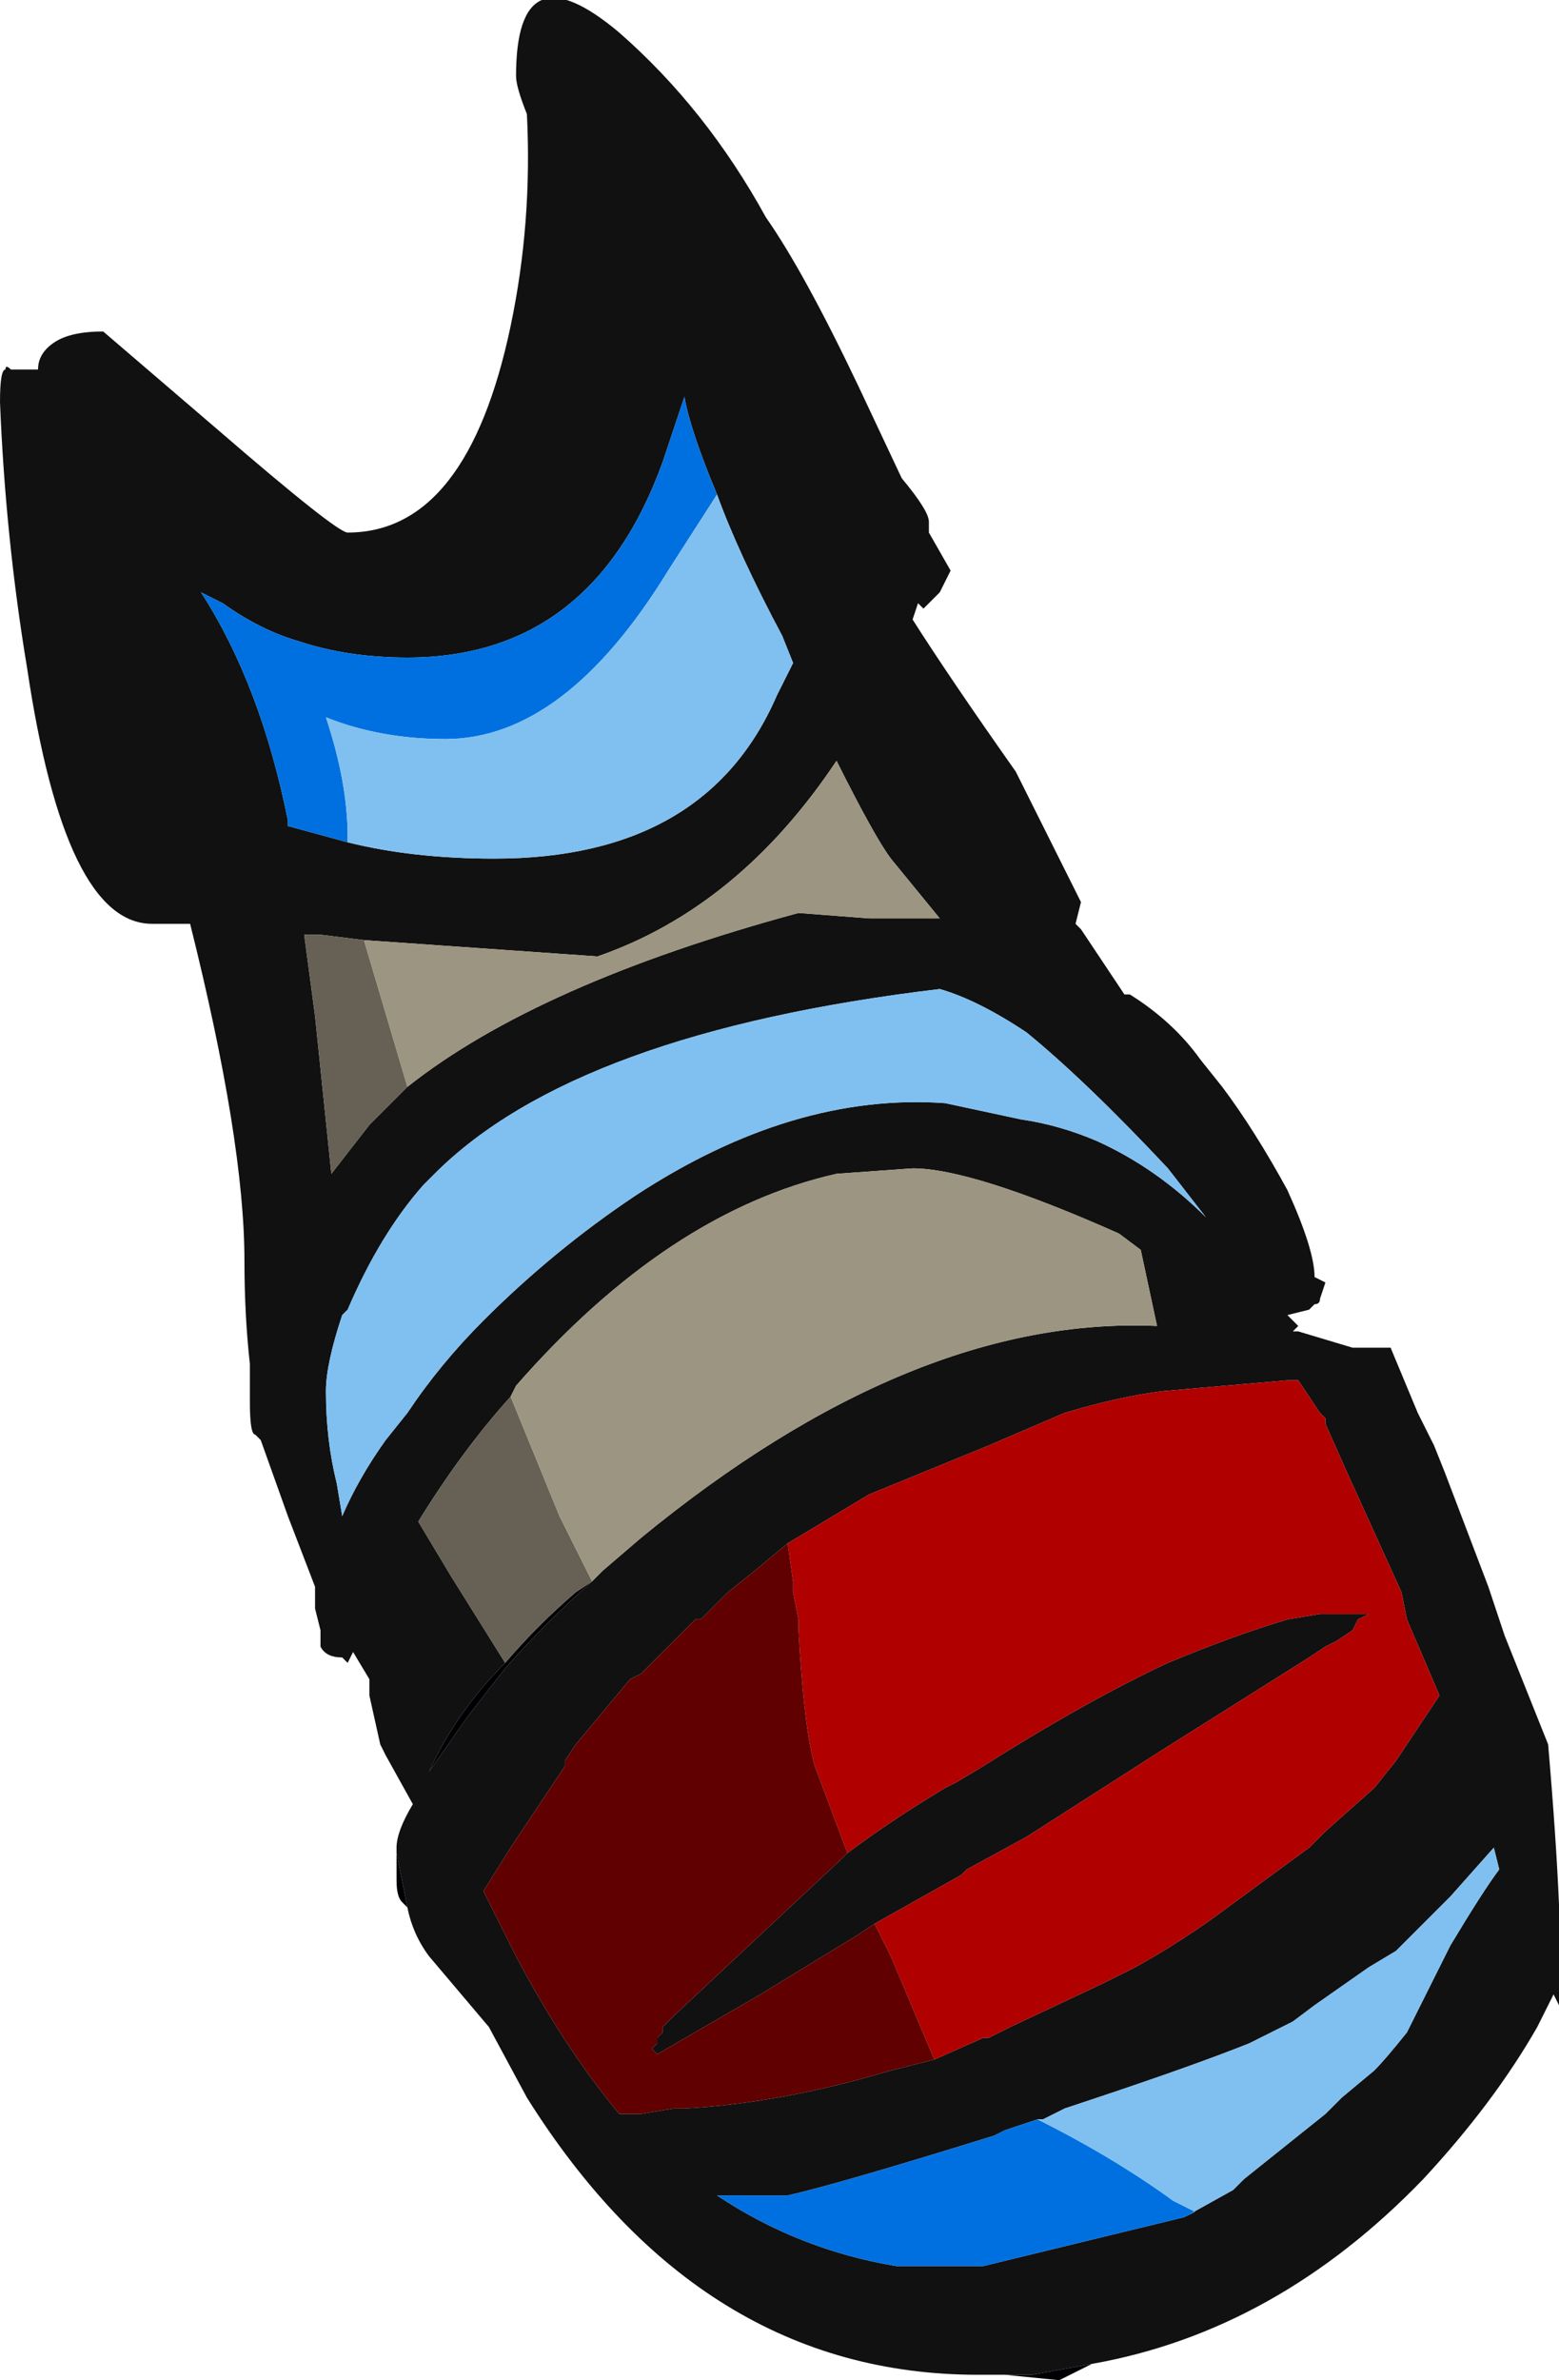 <?xml version="1.0" encoding="UTF-8" standalone="no"?>
<svg xmlns:ffdec="https://www.free-decompiler.com/flash" xmlns:xlink="http://www.w3.org/1999/xlink" ffdec:objectType="frame" height="153.3px" width="100.45px" xmlns="http://www.w3.org/2000/svg">
  <g transform="matrix(1.0, 0.0, 0.0, 1.0, 36.05, 95.55)">
    <use ffdec:characterId="1924" height="21.9" transform="matrix(7.0, 0.0, 0.0, 7.0, -36.05, -95.55)" width="14.35" xlink:href="#shape0"/>
  </g>
  <defs>
    <g id="shape0" transform="matrix(1.0, 0.0, 0.0, 1.0, 5.15, 13.65)">
      <path d="M-1.5 3.4 L-1.5 3.35 Q-1.5 3.2 -1.35 2.95 L-1.6 2.5 -1.65 2.4 -1.75 1.95 -1.75 1.8 -1.9 1.55 -1.95 1.65 -2.0 1.6 Q-2.15 1.6 -2.2 1.5 L-2.2 1.35 -2.25 1.15 -2.25 0.95 -2.5 0.3 -2.75 -0.4 -2.8 -0.45 Q-2.85 -0.45 -2.85 -0.75 L-2.85 -1.1 Q-2.9 -1.55 -2.9 -2.05 -2.9 -3.15 -3.4 -5.15 L-3.75 -5.15 Q-4.55 -5.15 -4.9 -7.5 -5.1 -8.7 -5.15 -9.95 -5.15 -10.25 -5.1 -10.25 -5.1 -10.3 -5.05 -10.25 L-4.8 -10.25 Q-4.8 -10.4 -4.65 -10.5 -4.5 -10.6 -4.2 -10.6 L-3.15 -9.7 Q-2.05 -8.75 -1.95 -8.75 -0.85 -8.75 -0.45 -10.65 -0.25 -11.6 -0.3 -12.6 -0.4 -12.85 -0.4 -12.95 -0.4 -14.15 0.55 -13.35 1.35 -12.65 1.9 -11.65 2.25 -11.15 2.75 -10.1 L3.15 -9.25 Q3.4 -8.95 3.4 -8.85 L3.4 -8.75 3.6 -8.4 3.5 -8.2 3.35 -8.05 3.3 -8.1 3.25 -7.95 Q3.6 -7.4 4.2 -6.55 L4.8 -5.35 4.75 -5.15 4.8 -5.1 5.2 -4.5 5.25 -4.5 Q5.65 -4.25 5.9 -3.9 L6.1 -3.65 Q6.4 -3.25 6.7 -2.7 6.95 -2.15 6.95 -1.9 L7.05 -1.85 7.0 -1.7 Q7.0 -1.65 6.95 -1.65 L6.9 -1.6 6.7 -1.55 6.8 -1.45 6.75 -1.4 6.8 -1.4 7.3 -1.25 7.65 -1.25 7.9 -0.65 8.05 -0.35 8.15 -0.1 8.55 0.95 8.7 1.4 9.1 2.4 Q9.25 4.15 9.2 4.8 L9.15 4.7 9.0 5.0 Q8.6 5.7 7.95 6.4 6.6 7.8 4.9 8.1 L4.35 8.2 4.1 8.2 3.85 8.2 Q1.3 8.2 -0.3 5.65 L-0.65 5.0 -1.2 4.35 Q-1.35 4.15 -1.4 3.9 -1.45 3.65 -1.5 3.4 M1.45 -9.1 Q1.2 -9.7 1.15 -10.0 L0.95 -9.4 Q0.3 -7.6 -1.4 -7.6 -1.95 -7.6 -2.4 -7.75 -2.75 -7.85 -3.1 -8.1 L-3.3 -8.2 Q-2.75 -7.35 -2.5 -6.1 L-2.5 -6.05 -1.95 -5.9 Q-1.35 -5.75 -0.6 -5.75 1.35 -5.75 2.0 -7.25 L2.15 -7.55 2.05 -7.8 Q1.65 -8.55 1.45 -9.1 M-1.8 -5.0 L-2.2 -5.05 -2.35 -5.05 -2.25 -4.3 -2.1 -2.85 -1.75 -3.3 -1.4 -3.65 Q-0.2 -4.6 2.2 -5.25 L2.85 -5.2 3.5 -5.2 3.05 -5.75 Q2.9 -5.95 2.55 -6.65 1.65 -5.3 0.35 -4.85 L-1.8 -5.0 M-1.25 -2.75 Q-1.65 -2.3 -1.95 -1.6 L-2.0 -1.55 Q-2.15 -1.1 -2.15 -0.85 -2.15 -0.4 -2.05 0.0 L-2.0 0.3 Q-1.85 -0.05 -1.6 -0.4 L-1.4 -0.65 Q-1.1 -1.1 -0.7 -1.5 -0.05 -2.15 0.7 -2.65 2.15 -3.6 3.55 -3.5 L4.25 -3.35 Q4.6 -3.3 4.95 -3.15 5.5 -2.9 5.95 -2.45 L5.6 -2.9 Q4.85 -3.7 4.3 -4.15 3.85 -4.45 3.5 -4.55 0.15 -4.15 -1.15 -2.85 L-1.25 -2.75 M0.4 0.8 L0.75 0.5 Q3.25 -1.55 5.5 -1.45 L5.35 -2.15 5.15 -2.3 Q3.8 -2.9 3.25 -2.9 L2.55 -2.85 Q1.0 -2.5 -0.4 -0.9 L-0.45 -0.8 Q-0.9 -0.3 -1.3 0.35 L-1.0 0.85 -0.5 1.65 Q-0.95 2.1 -1.2 2.65 L-0.85 2.15 -0.5 1.7 Q-0.15 1.3 0.3 0.9 L0.4 0.8 M3.45 5.3 L3.9 5.1 3.95 5.1 4.15 5.0 5.0 4.6 5.3 4.45 Q5.75 4.2 6.15 3.9 L6.9 3.35 7.05 3.2 7.5 2.8 7.7 2.55 8.1 1.95 7.8 1.25 7.75 1.0 7.25 -0.1 7.05 -0.55 7.05 -0.6 7.0 -0.65 6.8 -0.95 6.7 -0.95 5.55 -0.85 Q5.15 -0.8 4.65 -0.65 L3.95 -0.35 2.85 0.1 2.1 0.55 1.8 0.8 1.55 1.0 1.3 1.25 1.25 1.25 0.75 1.75 0.65 1.8 Q0.4 2.1 0.15 2.4 L0.05 2.55 0.05 2.6 -0.45 3.35 -0.7 3.75 -0.4 4.35 Q0.05 5.2 0.55 5.8 L0.75 5.8 1.05 5.75 1.15 5.75 Q2.05 5.7 3.05 5.4 L3.45 5.3 M2.65 3.4 Q3.05 3.1 3.55 2.8 L3.65 2.75 3.9 2.6 Q4.85 2.0 5.6 1.65 6.2 1.4 6.7 1.25 L7.0 1.2 7.45 1.2 7.35 1.25 7.3 1.35 7.15 1.45 7.05 1.5 6.9 1.6 5.55 2.45 4.3 3.25 3.75 3.55 3.7 3.6 2.9 4.05 2.75 4.15 1.85 4.7 0.9 5.25 0.85 5.2 0.9 5.15 0.9 5.1 0.95 5.05 0.95 5.0 1.05 4.9 2.6 3.45 2.65 3.4 M5.75 6.75 L6.2 6.5 6.3 6.4 7.05 5.8 7.2 5.65 7.5 5.4 Q7.6 5.3 7.8 5.05 L8.2 4.25 Q8.5 3.75 8.65 3.55 L8.6 3.35 8.2 3.8 7.7 4.3 7.45 4.45 6.95 4.8 6.75 4.95 6.35 5.15 Q5.85 5.35 4.95 5.65 L4.65 5.75 4.45 5.85 4.4 5.85 4.1 5.95 4.0 6.0 Q2.55 6.45 2.1 6.55 L1.45 6.55 Q2.2 7.05 3.1 7.2 L3.9 7.2 5.75 6.75" fill="#111111" fill-rule="evenodd" stroke="none"/>
      <path d="M2.1 0.55 L2.85 0.1 3.95 -0.35 4.65 -0.65 Q5.15 -0.8 5.55 -0.85 L6.7 -0.95 6.8 -0.95 7.0 -0.65 7.05 -0.6 7.05 -0.55 7.25 -0.1 7.75 1.0 7.8 1.25 8.1 1.95 7.7 2.55 7.5 2.8 7.05 3.2 6.9 3.35 6.15 3.9 Q5.75 4.2 5.3 4.45 L5.0 4.6 4.15 5.0 3.95 5.1 3.9 5.1 3.45 5.3 3.05 4.35 2.9 4.05 3.7 3.6 3.75 3.55 4.3 3.25 5.55 2.45 6.9 1.6 7.05 1.5 7.15 1.45 7.3 1.35 7.35 1.25 7.45 1.2 7.0 1.2 6.7 1.25 Q6.2 1.4 5.6 1.65 4.85 2.0 3.9 2.6 L3.65 2.75 3.55 2.8 Q3.05 3.1 2.65 3.4 L2.35 2.6 Q2.25 2.25 2.2 1.35 L2.2 1.25 2.15 1.0 2.15 0.9 2.1 0.55" fill="#b00000" fill-rule="evenodd" stroke="none"/>
      <path d="M2.1 0.55 L2.15 0.9 2.15 1.0 2.2 1.25 2.2 1.35 Q2.25 2.25 2.35 2.6 L2.65 3.4 2.6 3.45 1.05 4.9 0.95 5.0 0.95 5.05 0.9 5.1 0.9 5.15 0.85 5.2 0.9 5.25 1.85 4.7 2.75 4.15 2.9 4.05 3.05 4.35 3.45 5.3 3.05 5.4 Q2.05 5.7 1.15 5.75 L1.05 5.75 0.75 5.8 0.55 5.8 Q0.05 5.2 -0.4 4.35 L-0.7 3.75 -0.45 3.35 0.05 2.6 0.05 2.55 0.15 2.4 Q0.4 2.1 0.65 1.8 L0.75 1.75 1.25 1.25 1.3 1.25 1.55 1.0 1.8 0.8 2.1 0.55" fill="#600000" fill-rule="evenodd" stroke="none"/>
      <path d="M4.9 8.1 L4.6 8.25 4.1 8.2 4.35 8.2 4.9 8.1 M-1.4 3.9 L-1.45 3.85 Q-1.5 3.8 -1.5 3.65 L-1.5 3.4 Q-1.45 3.65 -1.4 3.9 M0.3 0.9 L0.4 0.8 0.3 0.9 Q-0.15 1.3 -0.5 1.7 L-0.85 2.15 -1.2 2.65 Q-0.95 2.1 -0.5 1.65 -0.2 1.3 0.15 1.0 L0.3 0.9" fill="#000004" fill-rule="evenodd" stroke="none"/>
      <path d="M-1.4 -3.65 L-1.75 -3.3 -2.1 -2.85 -2.25 -4.3 -2.35 -5.05 -2.2 -5.05 -1.8 -5.0 -1.4 -3.65 M-0.45 -0.8 L0.0 0.3 0.3 0.9 0.15 1.0 Q-0.2 1.3 -0.5 1.65 L-1.0 0.85 -1.3 0.35 Q-0.9 -0.3 -0.45 -0.8" fill="#666154" fill-rule="evenodd" stroke="none"/>
      <path d="M-1.4 -3.65 L-1.8 -5.0 0.35 -4.85 Q1.65 -5.3 2.55 -6.65 2.9 -5.95 3.05 -5.75 L3.5 -5.2 2.85 -5.2 2.2 -5.25 Q-0.2 -4.6 -1.4 -3.65 M-0.45 -0.8 L-0.4 -0.9 Q1.0 -2.5 2.55 -2.85 L3.25 -2.9 Q3.8 -2.9 5.15 -2.3 L5.35 -2.15 5.5 -1.45 Q3.25 -1.55 0.75 0.5 L0.4 0.8 0.3 0.9 0.0 0.3 -0.45 -0.8" fill="#9c9581" fill-rule="evenodd" stroke="none"/>
      <path d="M-1.95 -5.9 L-2.5 -6.05 -2.5 -6.1 Q-2.75 -7.35 -3.3 -8.2 L-3.1 -8.1 Q-2.75 -7.85 -2.4 -7.75 -1.95 -7.6 -1.4 -7.6 0.3 -7.6 0.95 -9.4 L1.15 -10.0 Q1.2 -9.7 1.45 -9.1 L1.0 -8.4 Q0.05 -6.85 -1.05 -6.85 -1.65 -6.85 -2.15 -7.05 -1.95 -6.45 -1.95 -5.95 L-1.95 -5.9 M4.4 5.85 Q5.1 6.2 5.65 6.6 L5.85 6.7 5.75 6.75 3.9 7.2 3.1 7.2 Q2.2 7.05 1.45 6.55 L2.1 6.55 Q2.55 6.45 4.0 6.0 L4.1 5.95 4.4 5.85" fill="#0070e0" fill-rule="evenodd" stroke="none"/>
      <path d="M1.45 -9.1 Q1.65 -8.55 2.05 -7.8 L2.15 -7.55 2.0 -7.25 Q1.35 -5.75 -0.6 -5.75 -1.35 -5.75 -1.95 -5.9 L-1.95 -5.95 Q-1.95 -6.45 -2.15 -7.05 -1.65 -6.85 -1.05 -6.85 0.05 -6.85 1.0 -8.4 L1.45 -9.1 M-1.25 -2.75 L-1.15 -2.85 Q0.15 -4.15 3.5 -4.55 3.85 -4.45 4.3 -4.15 4.85 -3.7 5.6 -2.9 L5.95 -2.45 Q5.5 -2.9 4.95 -3.15 4.6 -3.3 4.25 -3.35 L3.55 -3.5 Q2.15 -3.6 0.7 -2.65 -0.05 -2.15 -0.7 -1.5 -1.1 -1.1 -1.4 -0.65 L-1.6 -0.4 Q-1.85 -0.05 -2.0 0.3 L-2.05 0.0 Q-2.15 -0.4 -2.15 -0.85 -2.15 -1.1 -2.0 -1.55 L-1.95 -1.6 Q-1.65 -2.3 -1.25 -2.75 M4.4 5.85 L4.45 5.85 4.65 5.75 4.95 5.65 Q5.85 5.35 6.35 5.15 L6.75 4.95 6.95 4.8 7.45 4.45 7.7 4.3 8.2 3.8 8.6 3.35 8.65 3.55 Q8.5 3.75 8.2 4.25 L7.8 5.05 Q7.6 5.3 7.5 5.4 L7.2 5.65 7.05 5.8 6.3 6.4 6.2 6.5 5.75 6.75 5.85 6.7 5.65 6.6 Q5.1 6.2 4.4 5.85" fill="#80c0f0" fill-rule="evenodd" stroke="none"/>
    </g>
  </defs>
</svg>
